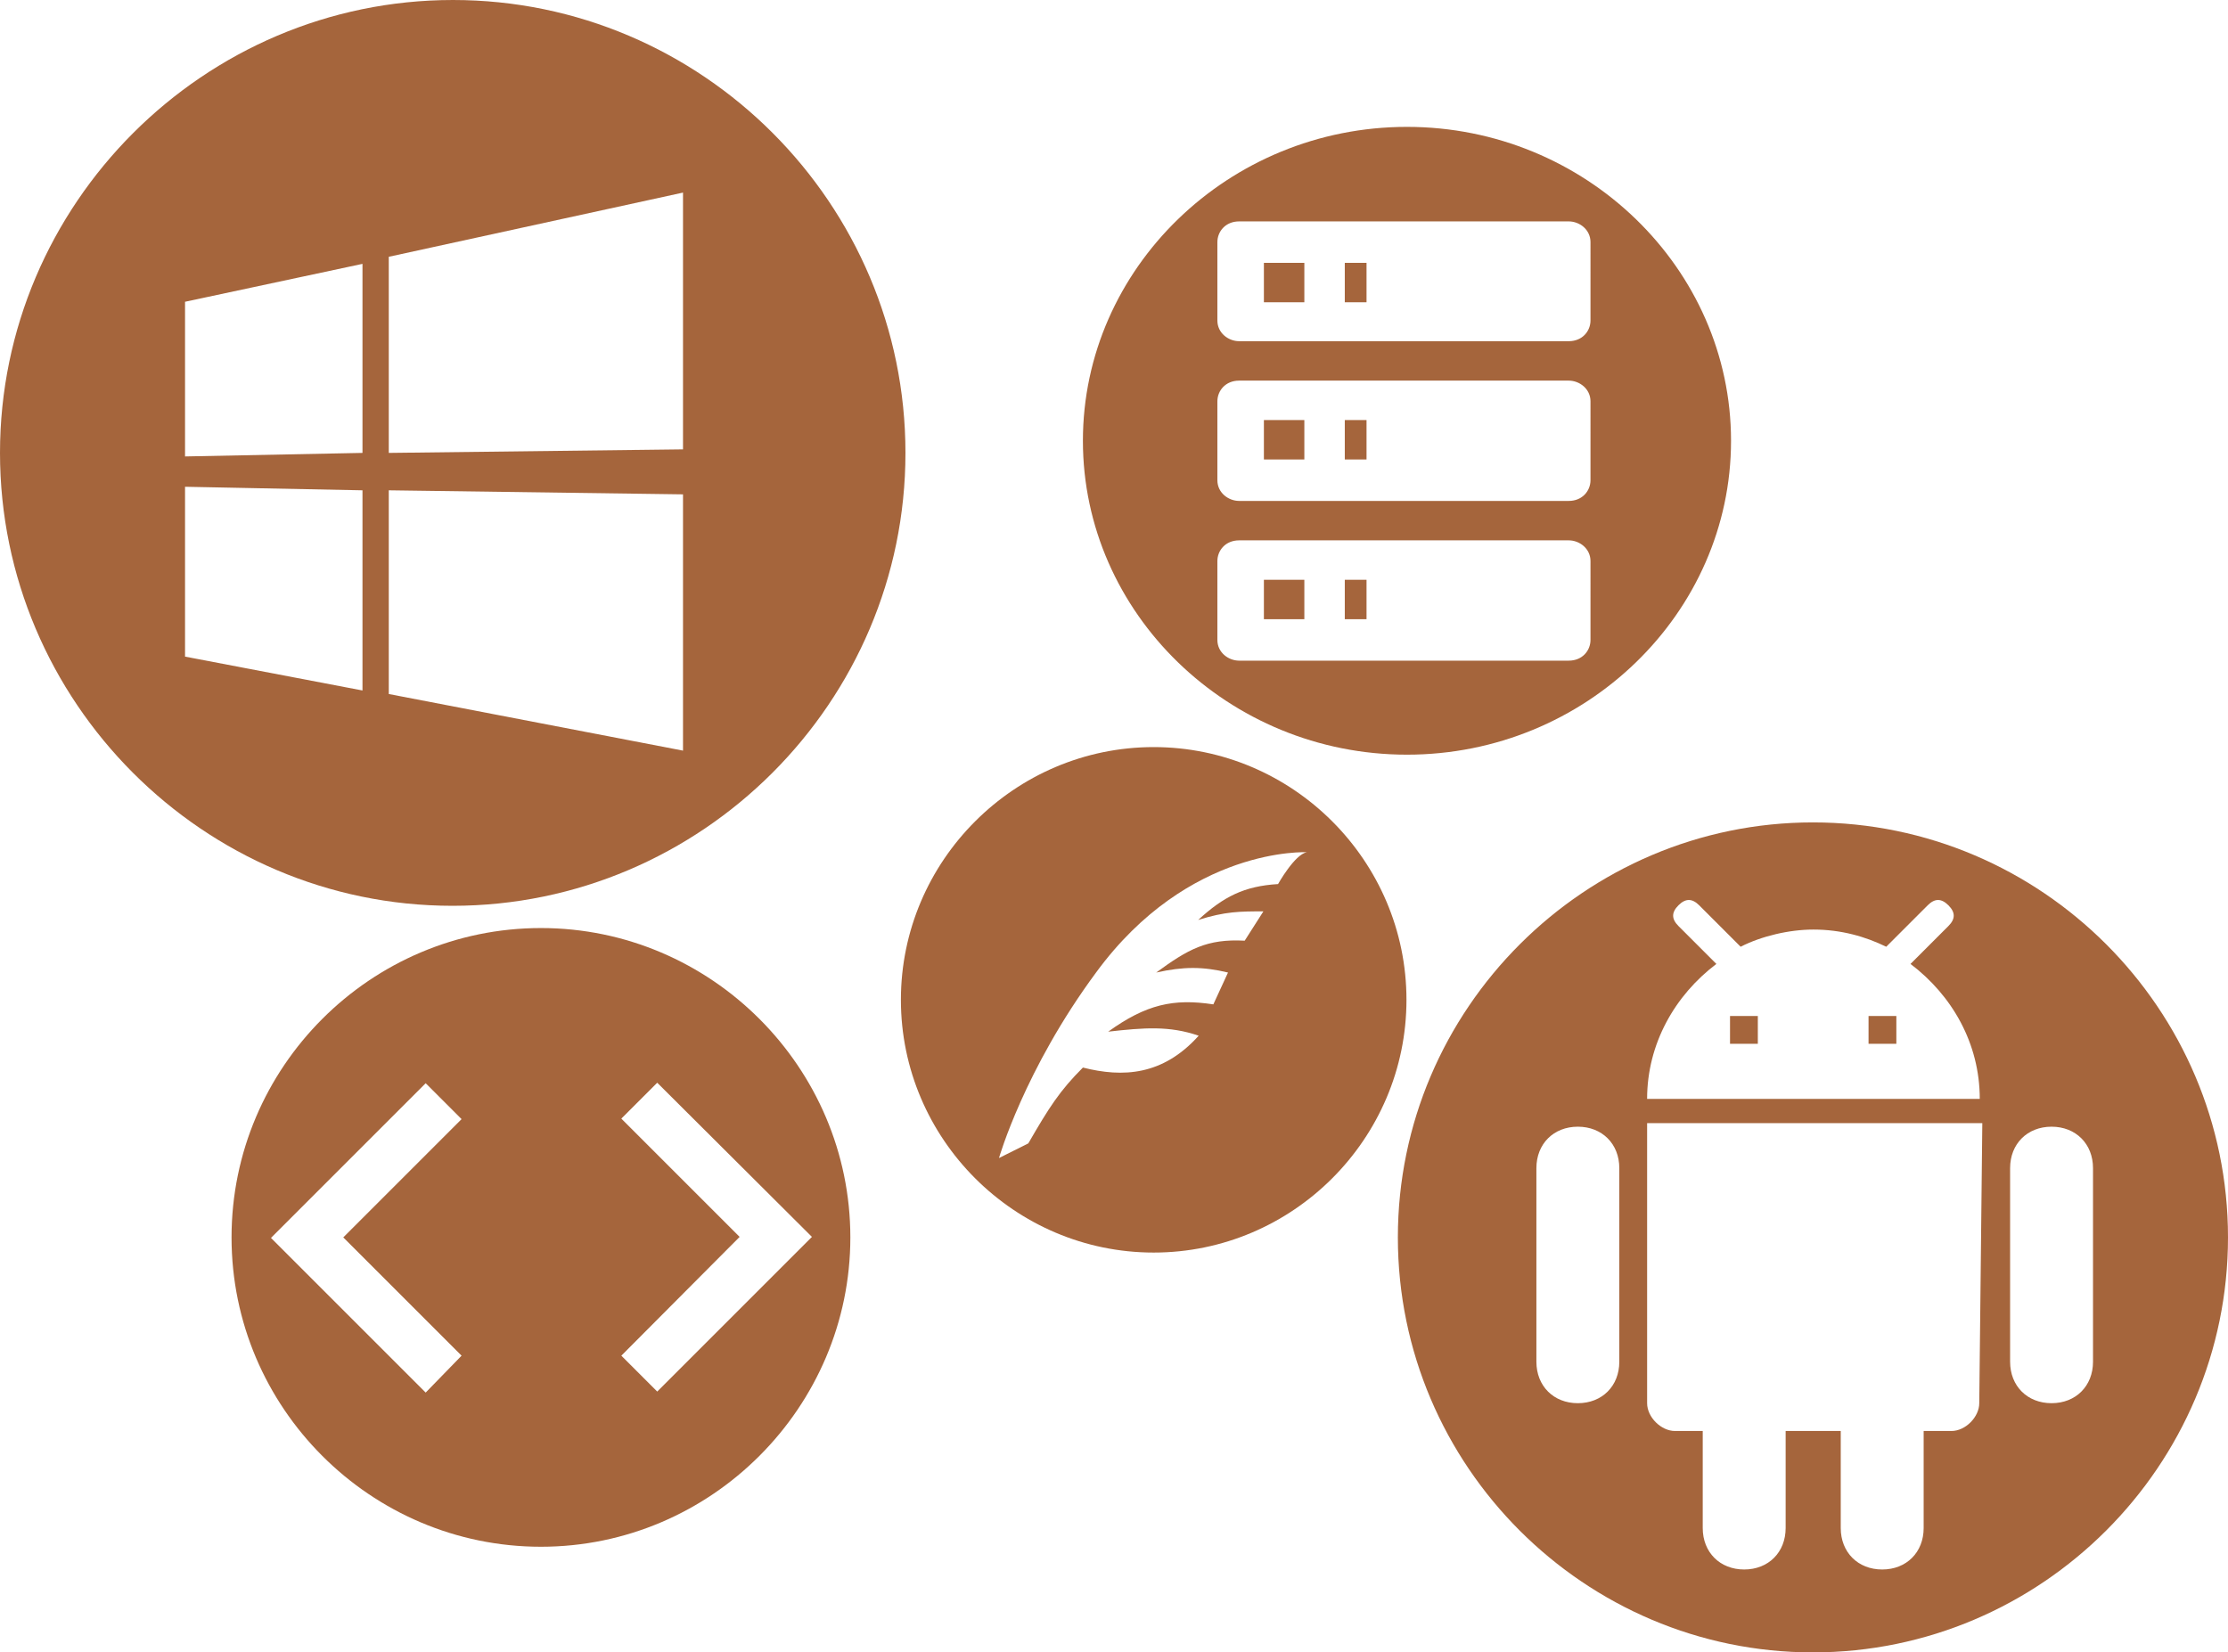 <?xml version="1.0" encoding="utf-8"?>
<!-- Generator: Adobe Illustrator 19.0.0, SVG Export Plug-In . SVG Version: 6.00 Build 0)  -->
<svg version="1.1" id="Layer_1" xmlns="http://www.w3.org/2000/svg" xmlns:xlink="http://www.w3.org/1999/xlink" x="0px" y="0px"
	 viewBox="0 0 440.7 326.9" style="enable-background:new 0 0 440.7 326.9;" xml:space="preserve">
<style type="text/css">
	.st0{fill:#A5653C;}
</style>
<path id="XMLID_74_" class="st0" d="M179.1,89.6c0,49.3-40.3,89.6-89.6,89.6S0,138.8,0,89.6S40.3,0,89.6,0S179.1,40.3,179.1,89.6z
	 M36.6,90.3l35.1-0.7V52.2l-35.1,7.5V90.3 M135.1,38.1L76.9,50.8v38.8l58.2-0.7V38.1 M36.6,96.3v33.6l35.1,6.7V97L36.6,96.3
	 M76.9,97v40.3l58.2,11.2V97.8L76.9,97z"/>
<g id="XMLID_41_">
	<path id="XMLID_44_" class="st0" d="M358.6,162.7c-45.1,0-82.1,36.9-82.1,82.1s36.9,82.1,82.1,82.1s82.1-36.9,82.1-82.1
		S403.8,162.7,358.6,162.7z M320.3,269.4c0,4.8-3.4,8.2-8.2,8.2c-4.8,0-8.2-3.4-8.2-8.2v-38.3c0-4.8,3.4-8.2,8.2-8.2
		c4.8,0,8.2,3.4,8.2,8.2V269.4z M391.5,277.6c0,2.7-2.7,5.5-5.5,5.5h-5.5v19.2c0,4.8-3.4,8.2-8.2,8.2s-8.2-3.4-8.2-8.2v-19.2h-10.9
		v19.2c0,4.8-3.4,8.2-8.2,8.2s-8.2-3.4-8.2-8.2v-19.2h-5.5c-2.7,0-5.5-2.7-5.5-5.5v-55.4h66.3L391.5,277.6L391.5,277.6z
		 M325.8,217.4c0-10.9,5.5-20.5,13.7-26.7l-7.5-7.5c-1.4-1.4-1.4-2.7,0-4.1c1.4-1.4,2.7-1.4,4.1,0l8.2,8.2c4.1-2.1,9.6-3.4,14.4-3.4
		c5.5,0,10.3,1.4,14.4,3.4l8.2-8.2c1.4-1.4,2.7-1.4,4.1,0c1.4,1.4,1.4,2.7,0,4.1l-7.5,7.5c8.2,6.2,13.7,15.7,13.7,26.7H325.8z
		 M414,269.4c0,4.8-3.4,8.2-8.2,8.2c-4.8,0-8.2-3.4-8.2-8.2v-38.3c0-4.8,3.4-8.2,8.2-8.2c4.8,0,8.2,3.4,8.2,8.2V269.4z"/>
	<rect id="XMLID_43_" x="369.6" y="201" class="st0" width="5.5" height="5.5"/>
	<rect id="XMLID_42_" x="342.2" y="201" class="st0" width="5.5" height="5.5"/>
</g>
<path id="XMLID_50_" class="st0" d="M168.2,244.8c0,33.6-27.5,61.2-61.2,61.2s-61.2-27.5-61.2-61.2s27.5-61.2,61.2-61.2
	S168.2,211.2,168.2,244.8z M122.9,268.2l7.1,7.1l30.6-30.6L130,214.2l-7.1,7.1l23.4,23.4L122.9,268.2 M91.3,268.2l-23.4-23.4
	l23.4-23.4l-7.1-7.1l-30.6,30.6l30.6,30.6L91.3,268.2"/>
<path id="XMLID_54_" class="st0" d="M228.2,147.8c-27.5,0-50,22.5-50,50s22.5,50,50,50s50-22.5,50-50S255.7,147.8,228.2,147.8z
	 M252.8,174.9c-6.7,0.4-10.8,2.5-15.8,7.1c5.4-1.7,8.3-1.7,12.9-1.7l-3.7,5.8c-7.5-0.4-11.2,1.7-17.5,6.3c5.4-1.2,9.2-1.2,14.2,0
	l-2.9,6.3c-7.9-1.2-13.3,0-20.8,5.4c7.1-0.8,12.1-1.2,17.9,0.8c-7.1,7.9-15,8.3-22.9,6.3c-4.6,4.6-6.7,7.9-10.8,15l-5.8,2.9
	c0,0,5-17.5,19.2-36.7c18.3-25,41.7-23.8,41.7-23.8C256.1,169,252.8,174.9,252.8,174.9z"/>
<g id="XMLID_67_">
	<rect id="XMLID_65_" x="266" y="114.7" class="st0" width="4.3" height="7.8"/>
	<rect id="XMLID_64_" x="250" y="83.1" class="st0" width="8" height="7.8"/>
	<rect id="XMLID_63_" x="250" y="114.7" class="st0" width="8" height="7.8"/>
	<rect id="XMLID_62_" x="266" y="83.1" class="st0" width="4.3" height="7.8"/>
	<rect id="XMLID_61_" x="266" y="52" class="st0" width="4.3" height="7.8"/>
	<path id="XMLID_69_" class="st0" d="M278.3,25.1c-35.3,0-64.1,28-64.1,62.1s28.8,62.1,64.1,62.1s64.1-28,64.1-62.1
		S313.6,25.1,278.3,25.1z M314.6,126.6c0,2.1-1.6,4.1-4.3,4.1h-65.2c-2.1,0-4.3-1.6-4.3-4.1V111c0-2.1,1.6-4.1,4.3-4.1h65.2
		c2.1,0,4.3,1.6,4.3,4.1V126.6z M314.6,95c0,2.1-1.6,4.1-4.3,4.1h-65.2c-2.1,0-4.3-1.6-4.3-4.1V79.4c0-2.1,1.6-4.1,4.3-4.1h65.2
		c2.1,0,4.3,1.6,4.3,4.1V95z M314.6,63.4c0,2.1-1.6,4.1-4.3,4.1h-65.2c-2.1,0-4.3-1.6-4.3-4.1V47.9c0-2.1,1.6-4.1,4.3-4.1h65.2
		c2.1,0,4.3,1.6,4.3,4.1V63.4z"/>
	<rect id="XMLID_40_" x="250" y="52" class="st0" width="8" height="7.8"/>
</g>
</svg>

